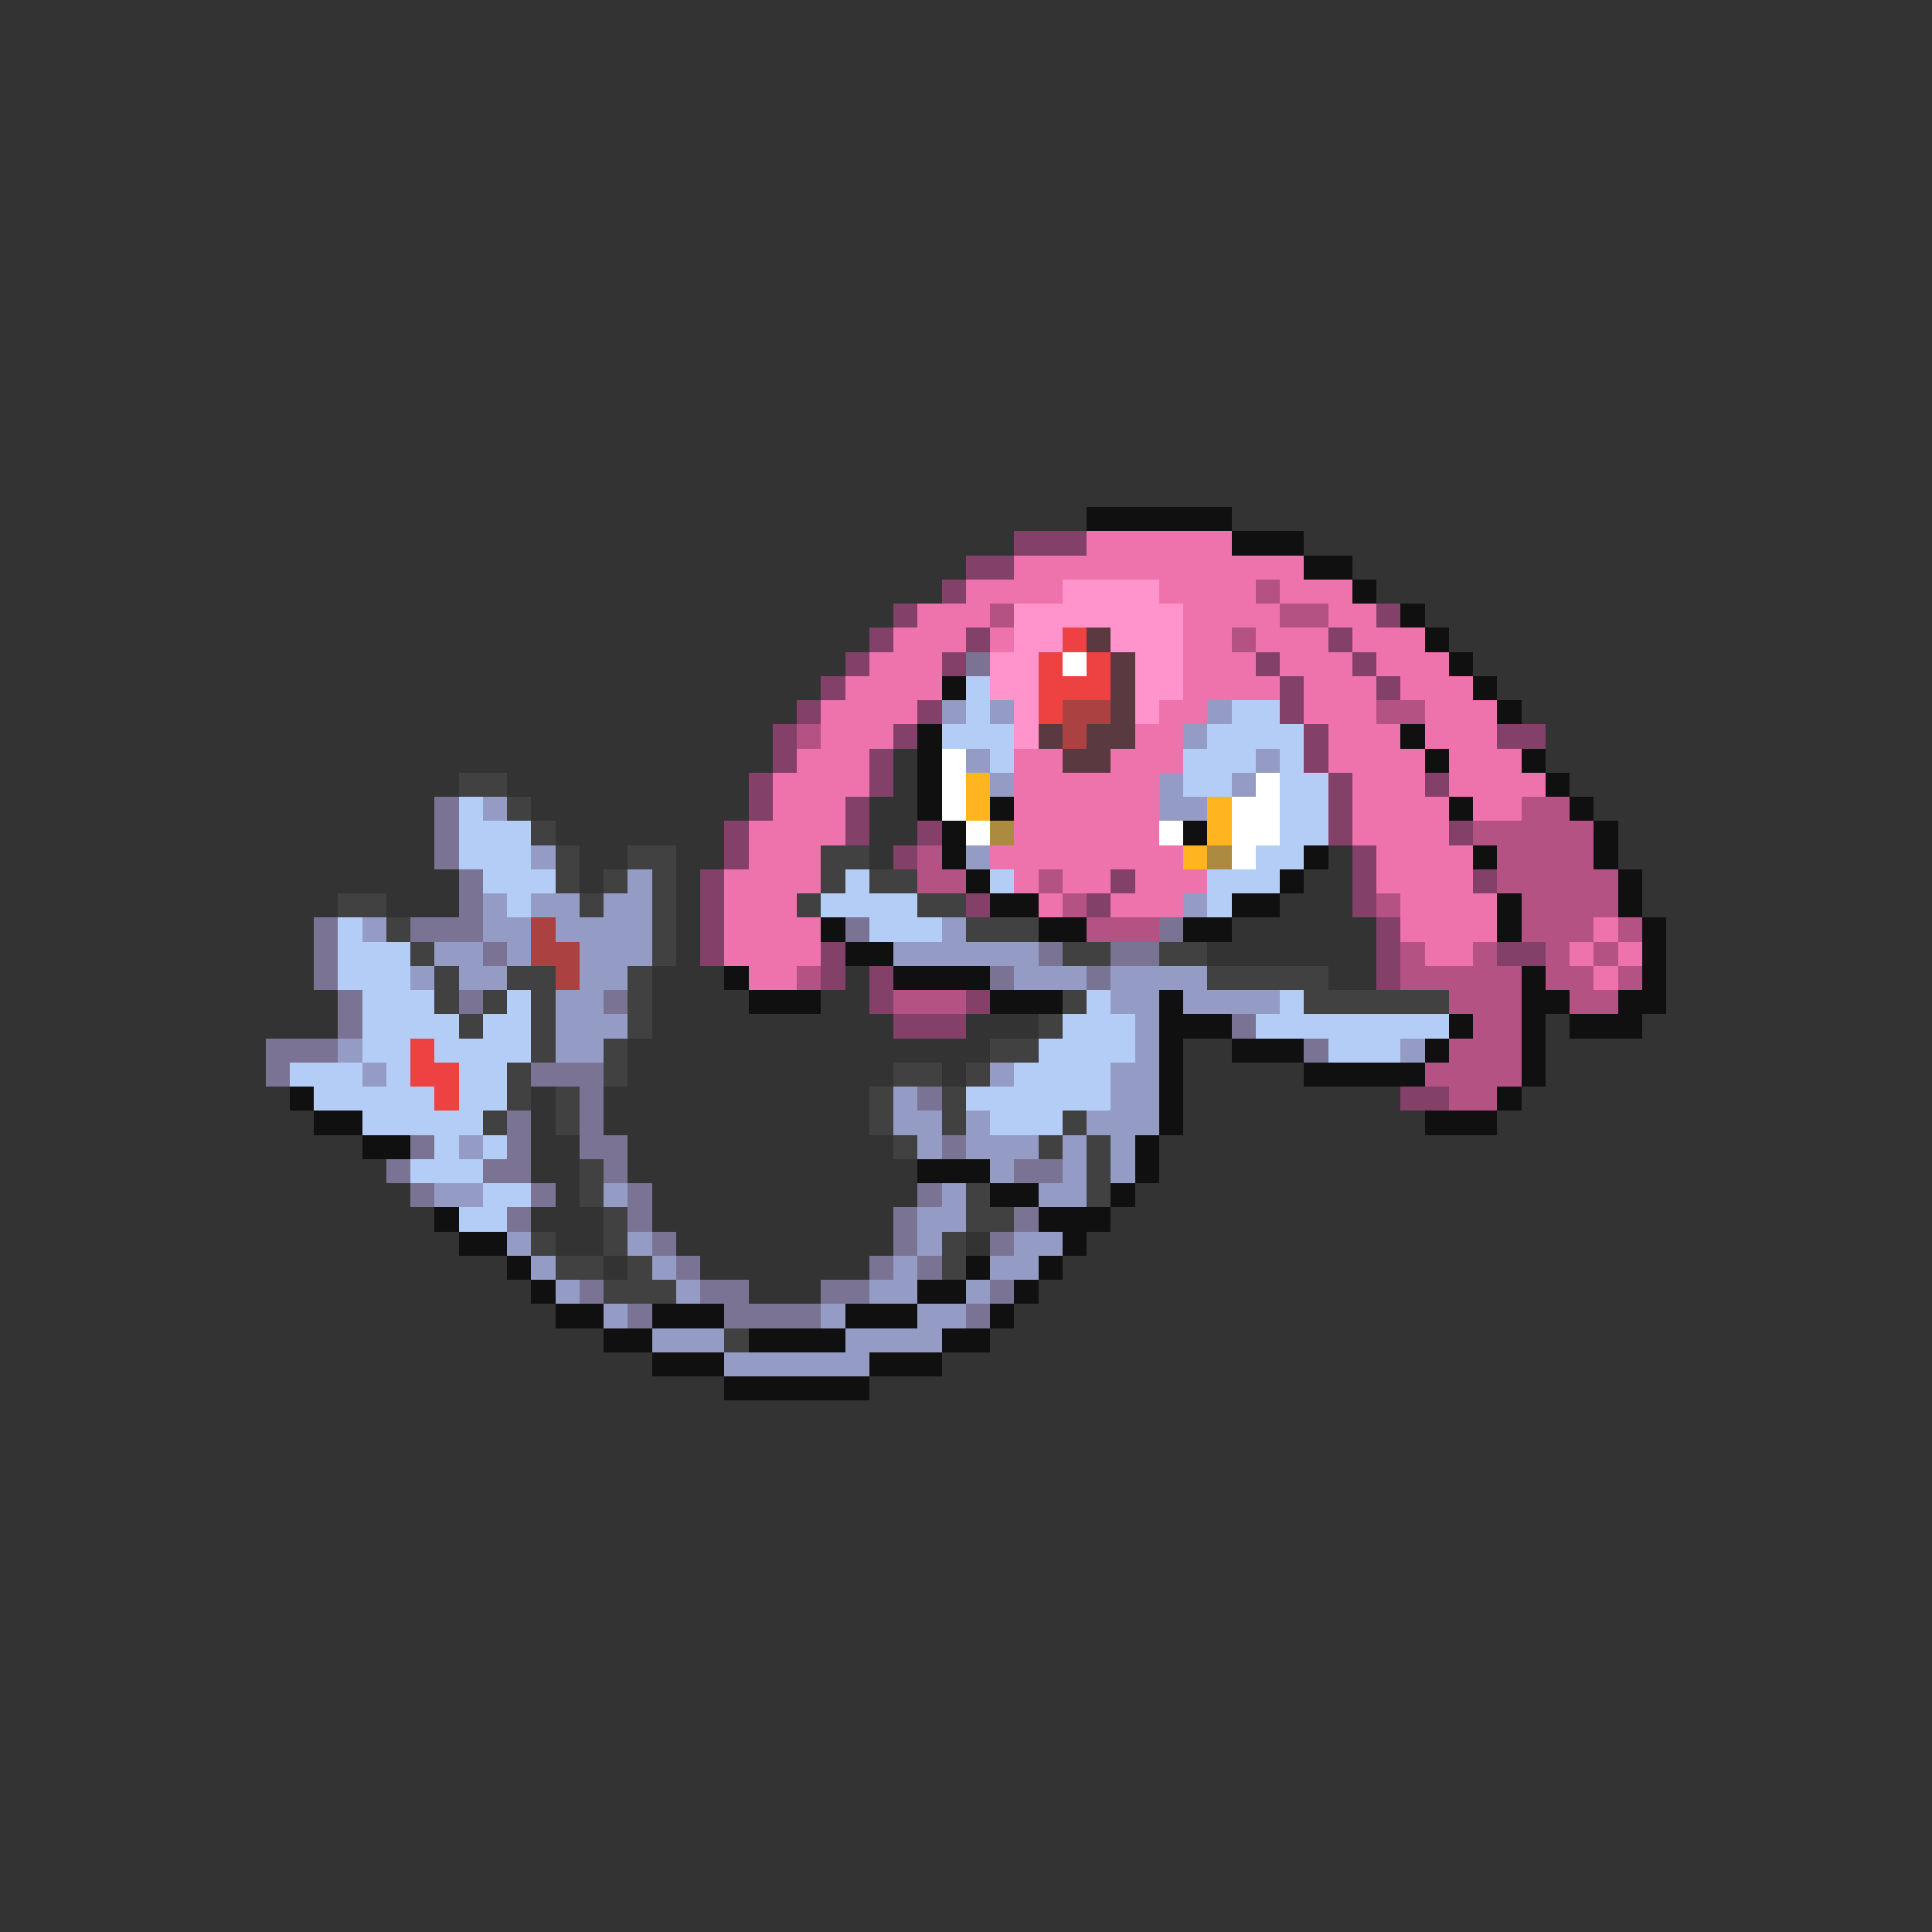 <svg xmlns="http://www.w3.org/2000/svg" viewBox="0 -0.5 80 80" shape-rendering="crispEdges">
<rect x="0" y="-0.5" width="80" height="80" fill="#333333" stroke="none"/>
<path stroke="#101010" d="M45 21h6M51 22h3M54 23h2M56 24h1M58 25h1M59 26h1M60 27h1M39 28h1M61 28h1M62 29h1M38 30h1M58 30h1M38 31h1M59 31h1M63 31h1M38 32h1M64 32h1M38 33h1M41 33h1M60 33h1M65 33h1M39 34h1M49 34h1M66 34h1M39 35h1M54 35h1M61 35h1M66 35h1M40 36h1M53 36h1M67 36h1M41 37h2M51 37h2M62 37h1M67 37h1M34 38h1M43 38h2M49 38h2M62 38h1M68 38h1M35 39h2M68 39h1M30 40h1M37 40h4M63 40h1M68 40h1M31 41h3M41 41h3M48 41h1M63 41h2M67 41h2M48 42h3M60 42h1M63 42h1M65 42h3M48 43h1M51 43h3M59 43h1M63 43h1M48 44h1M54 44h5M63 44h1M12 45h1M48 45h1M62 45h1M13 46h2M48 46h1M59 46h3M15 47h2M47 47h1M38 48h3M47 48h1M41 49h2M46 49h1M18 50h1M43 50h3M19 51h2M44 51h1M21 52h1M40 52h1M43 52h1M22 53h1M38 53h2M42 53h1M23 54h2M27 54h3M35 54h3M41 54h1M25 55h2M31 55h4M39 55h2M27 56h3M36 56h3M30 57h6" />
<path stroke="#83416a" d="M42 22h3M40 23h2M39 24h1M37 25h1M57 25h1M36 26h1M40 26h1M55 26h1M35 27h1M39 27h1M52 27h1M56 27h1M34 28h1M53 28h1M57 28h1M33 29h1M38 29h1M53 29h1M32 30h1M37 30h1M54 30h1M62 30h2M32 31h1M36 31h1M54 31h1M31 32h1M36 32h1M55 32h1M59 32h1M31 33h1M35 33h1M55 33h1M30 34h1M35 34h1M38 34h1M55 34h1M60 34h1M30 35h1M37 35h1M56 35h1M29 36h1M46 36h1M56 36h1M61 36h1M29 37h1M40 37h1M45 37h1M56 37h1M29 38h1M57 38h1M29 39h1M34 39h1M57 39h1M62 39h2M34 40h1M36 40h1M57 40h1M36 41h1M40 41h1M37 42h3M58 45h2" />
<path stroke="#ee73ac" d="M45 22h6M42 23h12M40 24h4M48 24h4M53 24h3M38 25h3M49 25h4M55 25h2M37 26h3M41 26h1M49 26h2M52 26h3M56 26h3M36 27h3M49 27h3M53 27h3M57 27h3M35 28h4M49 28h4M54 28h3M58 28h3M34 29h4M48 29h2M54 29h3M59 29h3M34 30h3M47 30h2M55 30h3M59 30h3M33 31h3M42 31h2M46 31h3M55 31h4M60 31h3M32 32h4M42 32h6M56 32h3M60 32h4M32 33h3M42 33h6M56 33h4M61 33h2M31 34h4M42 34h6M56 34h4M31 35h3M41 35h8M57 35h4M30 36h4M42 36h1M44 36h2M47 36h3M57 36h4M30 37h3M43 37h1M46 37h3M58 37h4M30 38h4M58 38h4M66 38h1M30 39h4M59 39h2M65 39h1M67 39h1M31 40h2M66 40h1" />
<path stroke="#ff94cd" d="M44 24h4M42 25h7M42 26h2M46 26h3M41 27h2M47 27h2M41 28h2M47 28h2M42 29h1M47 29h1M42 30h1" />
<path stroke="#b45283" d="M52 24h1M41 25h1M53 25h2M51 26h1M57 29h2M33 30h1M63 33h2M61 34h5M38 35h1M62 35h4M38 36h2M43 36h1M62 36h5M44 37h1M57 37h1M63 37h4M45 38h3M63 38h3M67 38h1M58 39h1M61 39h1M64 39h1M66 39h1M33 40h1M58 40h5M64 40h2M67 40h1M37 41h3M60 41h3M65 41h2M61 42h2M60 43h3M59 44h4M60 45h2" />
<path stroke="#ee4141" d="M44 26h1M43 27h1M45 27h1M43 28h3M43 29h1M17 43h1M17 44h2M18 45h1" />
<path stroke="#5a3941" d="M45 26h1M46 27h1M46 28h1M46 29h1M43 30h1M45 30h2M44 31h2" />
<path stroke="#7b7394" d="M40 27h1M18 33h1M18 34h1M18 35h1M19 36h1M19 37h1M13 38h1M17 38h3M35 38h1M48 38h1M13 39h1M20 39h1M43 39h1M46 39h2M13 40h1M41 40h1M45 40h1M14 41h1M19 41h1M25 41h1M14 42h1M51 42h1M11 43h3M54 43h1M11 44h1M22 44h3M24 45h1M38 45h1M21 46h1M24 46h1M17 47h1M21 47h1M24 47h2M39 47h1M16 48h1M20 48h2M25 48h1M42 48h2M17 49h1M22 49h1M26 49h1M38 49h1M21 50h1M26 50h1M37 50h1M42 50h1M27 51h1M37 51h1M41 51h1M28 52h1M36 52h1M38 52h1M24 53h1M29 53h2M34 53h2M41 53h1M26 54h1M30 54h4M40 54h1" />
<path stroke="#ffffff" d="M44 27h1M39 31h1M39 32h1M52 32h1M39 33h1M51 33h2M40 34h1M48 34h1M51 34h2M51 35h1" />
<path stroke="#b4cdf6" d="M40 28h1M40 29h1M51 29h2M39 30h3M50 30h4M41 31h1M49 31h3M53 31h1M49 32h2M53 32h2M19 33h1M53 33h2M19 34h3M53 34h2M19 35h3M52 35h2M20 36h3M35 36h1M41 36h1M50 36h3M21 37h1M34 37h4M50 37h1M14 38h1M36 38h3M14 39h3M14 40h3M15 41h3M21 41h1M45 41h1M53 41h1M15 42h4M20 42h2M44 42h3M52 42h8M15 43h2M18 43h4M43 43h4M55 43h3M12 44h3M16 44h1M19 44h2M42 44h4M13 45h5M19 45h2M40 45h6M15 46h5M41 46h3M18 47h1M20 47h1M17 48h3M20 49h2M19 50h2" />
<path stroke="#949cc5" d="M39 29h1M41 29h1M50 29h1M49 30h1M40 31h1M52 31h1M41 32h1M48 32h1M51 32h1M20 33h1M48 33h2M22 35h1M40 35h1M26 36h1M20 37h1M22 37h2M25 37h2M49 37h1M15 38h1M20 38h2M23 38h4M39 38h1M18 39h2M21 39h1M24 39h3M37 39h6M17 40h1M19 40h2M24 40h2M42 40h3M46 40h4M23 41h2M46 41h2M49 41h4M23 42h3M47 42h1M14 43h1M23 43h2M47 43h1M58 43h1M15 44h1M41 44h1M46 44h2M37 45h1M46 45h2M37 46h2M40 46h1M45 46h3M19 47h1M38 47h1M40 47h3M44 47h1M46 47h1M41 48h1M44 48h1M46 48h1M18 49h2M25 49h1M39 49h1M43 49h2M38 50h2M21 51h1M26 51h1M38 51h1M42 51h2M22 52h1M27 52h1M37 52h1M41 52h2M23 53h1M28 53h1M36 53h2M40 53h1M25 54h1M34 54h1M38 54h2M27 55h3M35 55h4M30 56h6" />
<path stroke="#ac4141" d="M44 29h2M44 30h1M22 38h1M22 39h2M23 40h1" />
<path stroke="#414141" d="M19 32h2M21 33h1M22 34h1M23 35h1M26 35h2M34 35h2M23 36h1M25 36h1M27 36h1M34 36h1M36 36h2M14 37h2M24 37h1M27 37h1M33 37h1M38 37h2M16 38h1M27 38h1M40 38h3M17 39h1M27 39h1M44 39h2M48 39h2M18 40h1M21 40h2M26 40h1M50 40h5M18 41h1M20 41h1M22 41h1M26 41h1M44 41h1M54 41h6M19 42h1M22 42h1M26 42h1M43 42h1M22 43h1M25 43h1M41 43h2M21 44h1M25 44h1M37 44h2M40 44h1M21 45h1M23 45h1M36 45h1M39 45h1M20 46h1M23 46h1M36 46h1M39 46h1M44 46h1M37 47h1M43 47h1M45 47h1M24 48h1M45 48h1M24 49h1M40 49h1M45 49h1M25 50h1M40 50h2M22 51h1M25 51h1M39 51h1M23 52h2M26 52h1M39 52h1M25 53h3M30 55h1" />
<path stroke="#ffb420" d="M40 32h1M40 33h1M50 33h1M50 34h1M49 35h1" />
<path stroke="#ac8b41" d="M41 34h1M50 35h1" />
</svg>